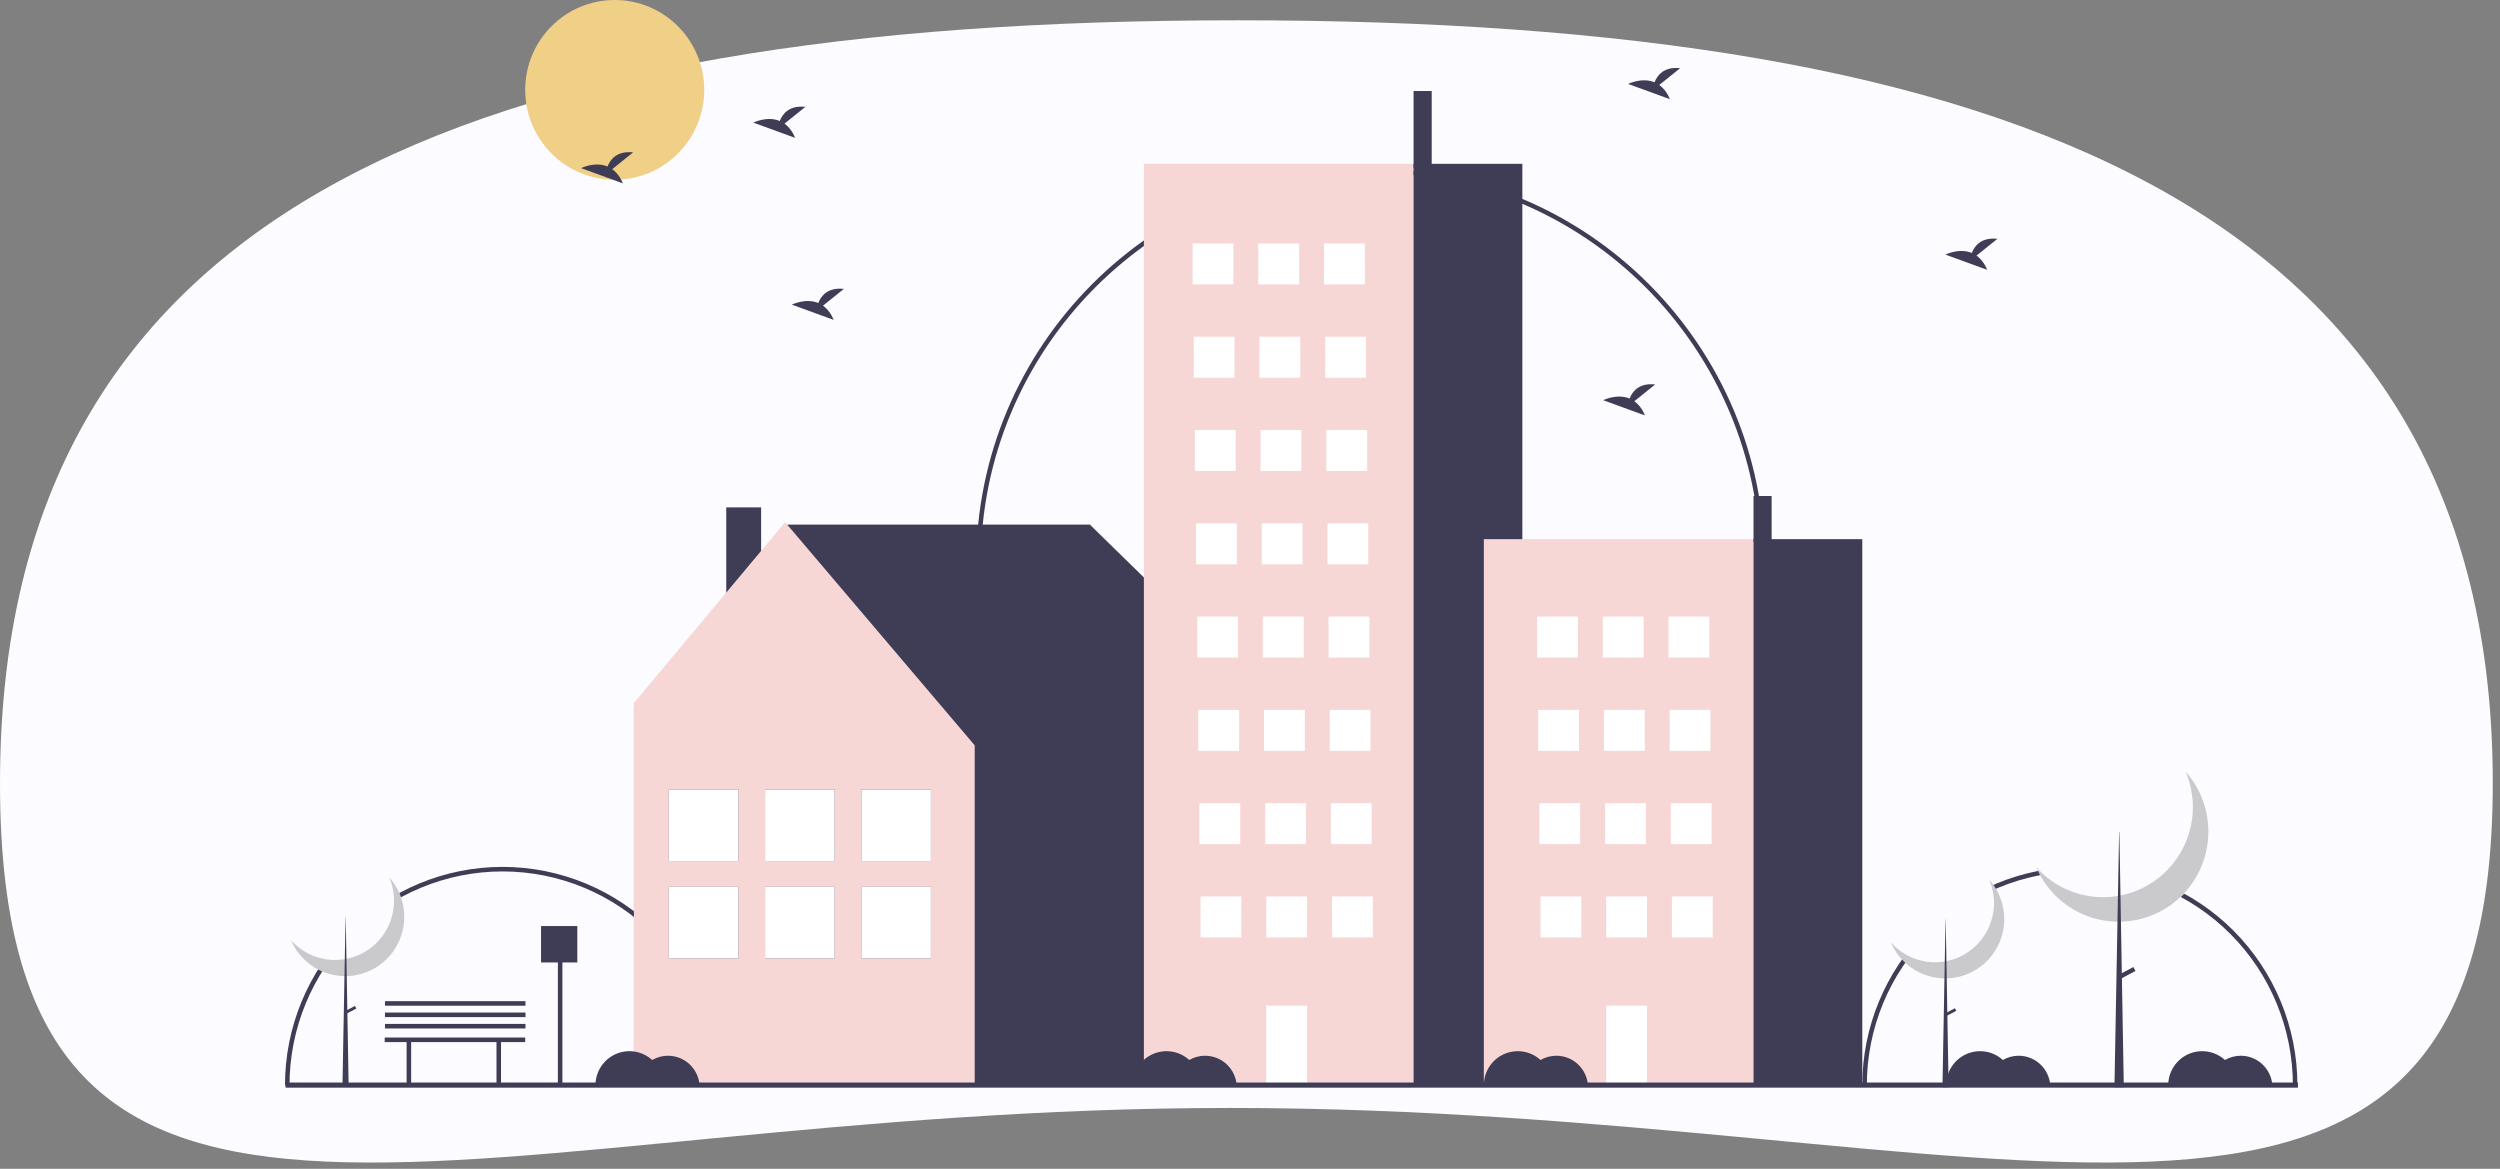 <svg width="308" height="144" viewBox="0 0 308 144" fill="none" xmlns="http://www.w3.org/2000/svg">
<rect x="0" y="0" width="308" height="144" fill="#808080" stroke="none"/>
<path d="M307.109 96.5C307.109 167.469 246.326 136.5 151.609 136.5C56.892 136.5 0 167.469 0 96.5C0 25.531 57.783 2.5 152.5 2.5C247.217 2.5 307.109 25.532 307.109 96.5Z" fill="#FCFBFF"/>
<g clip-path="url(#clip0_162_2012)">
<path d="M88.716 133.71H88.158C88.158 126.722 85.393 120.02 80.471 115.078C75.549 110.137 68.873 107.36 61.913 107.36C54.952 107.36 48.277 110.137 43.355 115.078C38.433 120.02 35.668 126.722 35.668 133.71H35.109C35.109 126.573 37.933 119.728 42.96 114.682C47.986 109.635 54.804 106.8 61.913 106.8C69.022 106.8 75.839 109.635 80.866 114.682C85.892 119.728 88.716 126.573 88.716 133.71V133.71Z" fill="#3F3D56"/>
<path d="M283.041 133.71H282.483C282.483 126.722 279.718 120.02 274.796 115.078C269.874 110.137 263.199 107.36 256.238 107.36C249.277 107.36 242.602 110.137 237.68 115.078C232.758 120.02 229.993 126.722 229.993 133.71H229.435C229.435 126.573 232.258 119.728 237.285 114.682C242.312 109.635 249.129 106.8 256.238 106.8C263.347 106.8 270.164 109.635 275.191 114.682C280.218 119.728 283.041 126.573 283.041 133.71V133.71Z" fill="#3F3D56"/>
<path d="M217.429 69.518H216.87C216.87 42.933 195.327 21.304 168.847 21.304C142.367 21.304 120.825 42.933 120.825 69.518H120.266C120.266 42.623 142.06 20.743 168.847 20.743C195.635 20.743 217.429 42.623 217.429 69.518Z" fill="#3F3D56"/>
<path d="M75.734 22.145C81.825 22.145 86.762 17.188 86.762 11.072C86.762 4.957 81.825 0 75.734 0C69.643 0 64.705 4.957 64.705 11.072C64.705 17.188 69.643 22.145 75.734 22.145Z" fill="#F0CF86"/>
<path d="M78.076 87.286L97.023 64.632H134.274L157.039 86.893L156.579 87.19H156.743V133.494H78.102V87.19L78.076 87.286Z" fill="#3F3D56"/>
<path d="M89.475 77.436H93.77V62.51H89.475V77.436Z" fill="#3F3D56"/>
<path d="M96.728 64.335L120.083 91.826V133.494H78.102V86.597L96.728 64.335Z" fill="#F7D7D5"/>
<path d="M114.686 97.281H106.112V106.083H114.686V97.281Z" fill="#3F3D56"/>
<path d="M114.686 109.258H106.112V118.059H114.686V109.258Z" fill="#3F3D56"/>
<path d="M114.686 97.281H106.112V106.083H114.686V97.281Z" fill="white"/>
<path d="M114.686 109.258H106.112V118.059H114.686V109.258Z" fill="white"/>
<path d="M102.829 97.281H94.255V106.083H102.829V97.281Z" fill="#3F3D56"/>
<path d="M102.829 109.258H94.255V118.059H102.829V109.258Z" fill="#3F3D56"/>
<path d="M102.829 97.281H94.255V106.083H102.829V97.281Z" fill="white"/>
<path d="M102.829 109.258H94.255V118.059H102.829V109.258Z" fill="white"/>
<path d="M90.972 97.281H82.398V106.083H90.972V97.281Z" fill="#3F3D56"/>
<path d="M90.972 109.258H82.398V118.059H90.972V109.258Z" fill="#3F3D56"/>
<path d="M90.972 97.281H82.398V106.083H90.972V97.281Z" fill="white"/>
<path d="M90.972 109.258H82.398V118.059H90.972V109.258Z" fill="white"/>
<path d="M174.431 11.213H170.522V21.024H174.431V11.213Z" fill="#FCFBFF"/>
<path d="M174.152 20.183H140.927V133.71H174.152V20.183Z" fill="#F7D7D5"/>
<path d="M187.554 20.183H174.152V133.71H187.554V20.183Z" fill="#3F3D56"/>
<path d="M151.956 29.994H146.93V35.04H151.956V29.994Z" fill="white"/>
<path d="M160.052 29.994H155.027V35.04H160.052V29.994Z" fill="white"/>
<path d="M168.149 29.994H163.124V35.04H168.149V29.994Z" fill="white"/>
<path d="M152.095 41.486H147.07V46.532H152.095V41.486Z" fill="white"/>
<path d="M160.192 41.486H155.167V46.532H160.192V41.486Z" fill="white"/>
<path d="M168.289 41.486H163.263V46.532H168.289V41.486Z" fill="white"/>
<path d="M152.235 52.98H147.209V58.025H152.235V52.98Z" fill="white"/>
<path d="M160.332 52.98H155.306V58.025H160.332V52.98Z" fill="white"/>
<path d="M168.428 52.98H163.403V58.025H168.428V52.98Z" fill="white"/>
<path d="M152.374 64.473H147.349V69.518H152.374V64.473Z" fill="white"/>
<path d="M160.471 64.473H155.446V69.518H160.471V64.473Z" fill="white"/>
<path d="M168.568 64.473H163.542V69.518H168.568V64.473Z" fill="white"/>
<path d="M152.514 75.966H147.488V81.011H152.514V75.966Z" fill="white"/>
<path d="M160.611 75.966H155.585V81.011H160.611V75.966Z" fill="white"/>
<path d="M168.708 75.966H163.682V81.011H168.708V75.966Z" fill="white"/>
<path d="M152.654 87.458H147.628V92.504H152.654V87.458Z" fill="white"/>
<path d="M160.751 87.458H155.725V92.504H160.751V87.458Z" fill="white"/>
<path d="M168.847 87.458H163.822V92.504H168.847V87.458Z" fill="white"/>
<path d="M152.793 98.951H147.768V103.997H152.793V98.951Z" fill="white"/>
<path d="M160.89 98.951H155.864V103.997H160.89V98.951Z" fill="white"/>
<path d="M168.987 98.951H163.961V103.997H168.987V98.951Z" fill="white"/>
<path d="M152.933 110.444H147.907V115.49H152.933V110.444Z" fill="white"/>
<path d="M161.03 110.444H156.004V115.49H161.03V110.444Z" fill="white"/>
<path d="M161.03 123.899H156.004V133.43H161.03V123.899Z" fill="white"/>
<path d="M169.127 110.444H164.101V115.49H169.127V110.444Z" fill="white"/>
<path d="M176.386 11.213H174.152V20.744H176.386V11.213Z" fill="#3F3D56"/>
<path d="M216.312 61.108H212.403V66.923H216.312V61.108Z" fill="#FCFBFF"/>
<path d="M216.033 66.425H182.808V133.71H216.033V66.425Z" fill="#F7D7D5"/>
<path d="M229.434 66.425H216.033V133.71H229.434V66.425Z" fill="#3F3D56"/>
<path d="M194.394 75.966H189.369V81.011H194.394V75.966Z" fill="white"/>
<path d="M202.491 75.966H197.466V81.011H202.491V75.966Z" fill="white"/>
<path d="M210.588 75.966H205.562V81.011H210.588V75.966Z" fill="white"/>
<path d="M194.534 87.458H189.508V92.504H194.534V87.458Z" fill="white"/>
<path d="M202.631 87.458H197.605V92.504H202.631V87.458Z" fill="white"/>
<path d="M210.728 87.458H205.702V92.504H210.728V87.458Z" fill="white"/>
<path d="M194.674 98.951H189.648V103.997H194.674V98.951Z" fill="white"/>
<path d="M202.77 98.951H197.745V103.997H202.77V98.951Z" fill="white"/>
<path d="M210.867 98.951H205.842V103.997H210.867V98.951Z" fill="white"/>
<path d="M194.813 110.444H189.788V115.49H194.813V110.444Z" fill="white"/>
<path d="M202.91 110.444H197.884V115.49H202.91V110.444Z" fill="white"/>
<path d="M202.91 123.899H197.884V133.43H202.91V123.899Z" fill="white"/>
<path d="M211.007 110.444H205.981V115.49H211.007V110.444Z" fill="white"/>
<path d="M218.266 61.108H216.033V66.757H218.266V61.108Z" fill="#3F3D56"/>
<path d="M283.11 133.372H35.178V134H283.11V133.372Z" fill="#3F3D56"/>
<path d="M239.67 120.558C243.685 120.558 246.941 117.29 246.941 113.259C246.941 109.227 243.685 105.959 239.67 105.959C235.655 105.959 232.399 109.227 232.399 113.259C232.399 117.29 235.655 120.558 239.67 120.558Z" fill="#FCFBFF"/>
<path opacity="0.2" d="M245.078 108.383C245.756 109.976 245.848 111.758 245.338 113.413C244.827 115.068 243.747 116.486 242.291 117.415C240.835 118.343 239.097 118.722 237.388 118.483C235.679 118.243 234.111 117.402 232.963 116.108C233.378 117.082 233.998 117.953 234.781 118.661C235.563 119.37 236.49 119.899 237.497 120.212C238.504 120.526 239.567 120.615 240.611 120.475C241.656 120.335 242.658 119.969 243.548 119.401C244.438 118.834 245.194 118.079 245.764 117.189C246.335 116.299 246.705 115.296 246.851 114.247C246.997 113.199 246.913 112.132 246.607 111.119C246.301 110.107 245.779 109.173 245.078 108.383V108.383Z" fill="black"/>
<path d="M239.69 113.259H239.71L240.069 133.954H239.311L239.69 113.259Z" fill="#3F3D56"/>
<path d="M241.014 124.531L240.846 124.212L239.644 124.847L239.812 125.167L241.014 124.531Z" fill="#3F3D56"/>
<path d="M261.045 113.583C267.151 113.583 272.101 108.614 272.101 102.483C272.101 96.353 267.151 91.383 261.045 91.383C254.939 91.383 249.989 96.353 249.989 102.483C249.989 108.614 254.939 113.583 261.045 113.583Z" fill="#FCFBFF"/>
<path opacity="0.2" d="M269.27 95.069C270.301 97.491 270.441 100.203 269.664 102.719C268.888 105.235 267.246 107.392 265.031 108.804C262.816 110.216 260.174 110.792 257.575 110.428C254.977 110.064 252.592 108.784 250.847 106.818C251.477 108.297 252.42 109.622 253.61 110.699C254.801 111.777 256.21 112.582 257.741 113.058C259.272 113.534 260.888 113.671 262.477 113.458C264.066 113.245 265.589 112.688 266.942 111.825C268.295 110.962 269.445 109.814 270.313 108.461C271.18 107.108 271.744 105.581 271.965 103.988C272.187 102.394 272.06 100.771 271.595 99.231C271.129 97.691 270.336 96.271 269.27 95.069V95.069Z" fill="black"/>
<path d="M261.076 102.483H261.106L261.653 133.955H260.499L261.076 102.483Z" fill="#3F3D56"/>
<path d="M263.089 119.625L262.834 119.14L261.006 120.106L261.261 120.591L263.089 119.625Z" fill="#3F3D56"/>
<path d="M42.553 120.278C46.568 120.278 49.823 117.01 49.823 112.978C49.823 108.947 46.568 105.679 42.553 105.679C38.537 105.679 35.282 108.947 35.282 112.978C35.282 117.01 38.537 120.278 42.553 120.278Z" fill="#FCFBFF"/>
<path opacity="0.2" d="M47.961 108.103C48.639 109.695 48.731 111.478 48.221 113.133C47.71 114.787 46.63 116.206 45.174 117.134C43.717 118.063 41.98 118.442 40.271 118.202C38.562 117.963 36.994 117.122 35.846 115.828C36.261 116.801 36.88 117.672 37.663 118.381C38.446 119.09 39.373 119.619 40.38 119.932C41.387 120.245 42.449 120.335 43.494 120.195C44.539 120.055 45.541 119.689 46.431 119.121C47.321 118.554 48.077 117.799 48.647 116.909C49.217 116.019 49.588 115.015 49.734 113.967C49.879 112.919 49.796 111.852 49.49 110.839C49.184 109.826 48.662 108.893 47.961 108.103H47.961Z" fill="black"/>
<path d="M42.573 112.979H42.593L42.952 133.674H42.193L42.573 112.979Z" fill="#3F3D56"/>
<path d="M43.897 124.251L43.729 123.932L42.527 124.567L42.695 124.886L43.897 124.251Z" fill="#3F3D56"/>
<path d="M204.422 10.466L206.992 8.402C204.995 8.181 204.175 9.274 203.839 10.139C202.279 9.489 200.581 10.341 200.581 10.341L205.724 12.216C205.464 11.52 205.013 10.913 204.422 10.466V10.466Z" fill="#3F3D56"/>
<path d="M75.43 20.838L78 18.774C76.004 18.553 75.183 19.646 74.847 20.512C73.287 19.861 71.589 20.713 71.589 20.713L76.732 22.588C76.472 21.892 76.021 21.285 75.43 20.838V20.838Z" fill="#3F3D56"/>
<path d="M243.51 31.489L246.08 29.425C244.083 29.204 243.263 30.297 242.927 31.163C241.367 30.513 239.669 31.365 239.669 31.365L244.812 33.239C244.552 32.544 244.1 31.936 243.51 31.489V31.489Z" fill="#3F3D56"/>
<path d="M96.649 15.232L99.22 13.168C97.223 12.946 96.402 14.04 96.067 14.905C94.507 14.255 92.809 15.107 92.809 15.107L97.951 16.981C97.692 16.286 97.24 15.679 96.649 15.232V15.232Z" fill="#3F3D56"/>
<path d="M101.396 37.656L103.966 35.592C101.969 35.371 101.149 36.465 100.813 37.33C99.253 36.679 97.555 37.532 97.555 37.532L102.698 39.406C102.438 38.711 101.987 38.103 101.396 37.656V37.656Z" fill="#3F3D56"/>
<path d="M201.35 49.43L203.921 47.366C201.924 47.145 201.104 48.238 200.768 49.103C199.208 48.453 197.51 49.305 197.51 49.305L202.652 51.18C202.393 50.484 201.941 49.877 201.35 49.43Z" fill="#3F3D56"/>
<path d="M64.705 127.824H47.394V128.385H50.094V133.711H50.652V128.385H61.167V133.711H61.726V128.385H64.705V127.824Z" fill="#3F3D56"/>
<path d="M82.295 130.066C81.612 130.066 80.94 130.247 80.349 130.591C79.748 130.045 79.003 129.687 78.203 129.558C77.403 129.43 76.584 129.538 75.844 129.868C75.104 130.199 74.475 130.737 74.034 131.42C73.594 132.102 73.359 132.897 73.36 133.711H86.19C86.12 132.721 85.679 131.795 84.956 131.119C84.234 130.443 83.283 130.067 82.295 130.066V130.066Z" fill="#3F3D56"/>
<path d="M148.466 130.066C147.782 130.066 147.111 130.247 146.52 130.591C145.919 130.045 145.174 129.687 144.374 129.558C143.574 129.43 142.755 129.538 142.015 129.868C141.275 130.199 140.646 130.737 140.205 131.42C139.764 132.102 139.53 132.897 139.531 133.711H152.36C152.291 132.721 151.85 131.795 151.127 131.119C150.405 130.443 149.454 130.067 148.466 130.066V130.066Z" fill="#3F3D56"/>
<path d="M191.742 130.066C191.059 130.066 190.388 130.247 189.796 130.591C189.196 130.045 188.45 129.687 187.65 129.558C186.851 129.43 186.031 129.538 185.291 129.868C184.551 130.199 183.922 130.737 183.482 131.42C183.041 132.102 182.807 132.897 182.808 133.711H195.637C195.567 132.721 195.126 131.795 194.404 131.119C193.681 130.443 192.73 130.067 191.742 130.066V130.066Z" fill="#3F3D56"/>
<path d="M248.699 130.066C248.016 130.066 247.345 130.247 246.753 130.591C246.153 130.045 245.407 129.687 244.607 129.558C243.808 129.43 242.988 129.538 242.248 129.868C241.508 130.199 240.879 130.737 240.439 131.42C239.998 132.102 239.764 132.897 239.765 133.711H252.594C252.524 132.721 252.083 131.795 251.361 131.119C250.638 130.443 249.687 130.067 248.699 130.066V130.066Z" fill="#3F3D56"/>
<path d="M276.061 130.066C275.378 130.066 274.706 130.247 274.115 130.591C273.514 130.045 272.769 129.687 271.969 129.558C271.169 129.43 270.35 129.538 269.61 129.868C268.87 130.199 268.241 130.737 267.8 131.42C267.36 132.102 267.125 132.897 267.126 133.711H279.956C279.886 132.721 279.445 131.795 278.722 131.119C278 130.443 277.049 130.067 276.061 130.066V130.066Z" fill="#3F3D56"/>
<path d="M71.126 114.089H66.659V118.574H68.73V133.686H69.288V118.574H71.126V114.089Z" fill="#3F3D56"/>
<path d="M64.739 126.146H47.428V126.707H64.739V126.146Z" fill="#3F3D56"/>
<path d="M64.739 124.745H47.428V125.306H64.739V124.745Z" fill="#3F3D56"/>
<path d="M64.739 123.344H47.428V123.904H64.739V123.344Z" fill="#3F3D56"/>
</g>
<defs>
<clipPath id="clip0_162_2012">
<rect width="248" height="134" fill="white" transform="translate(35.109)"/>
</clipPath>
</defs>
</svg>
